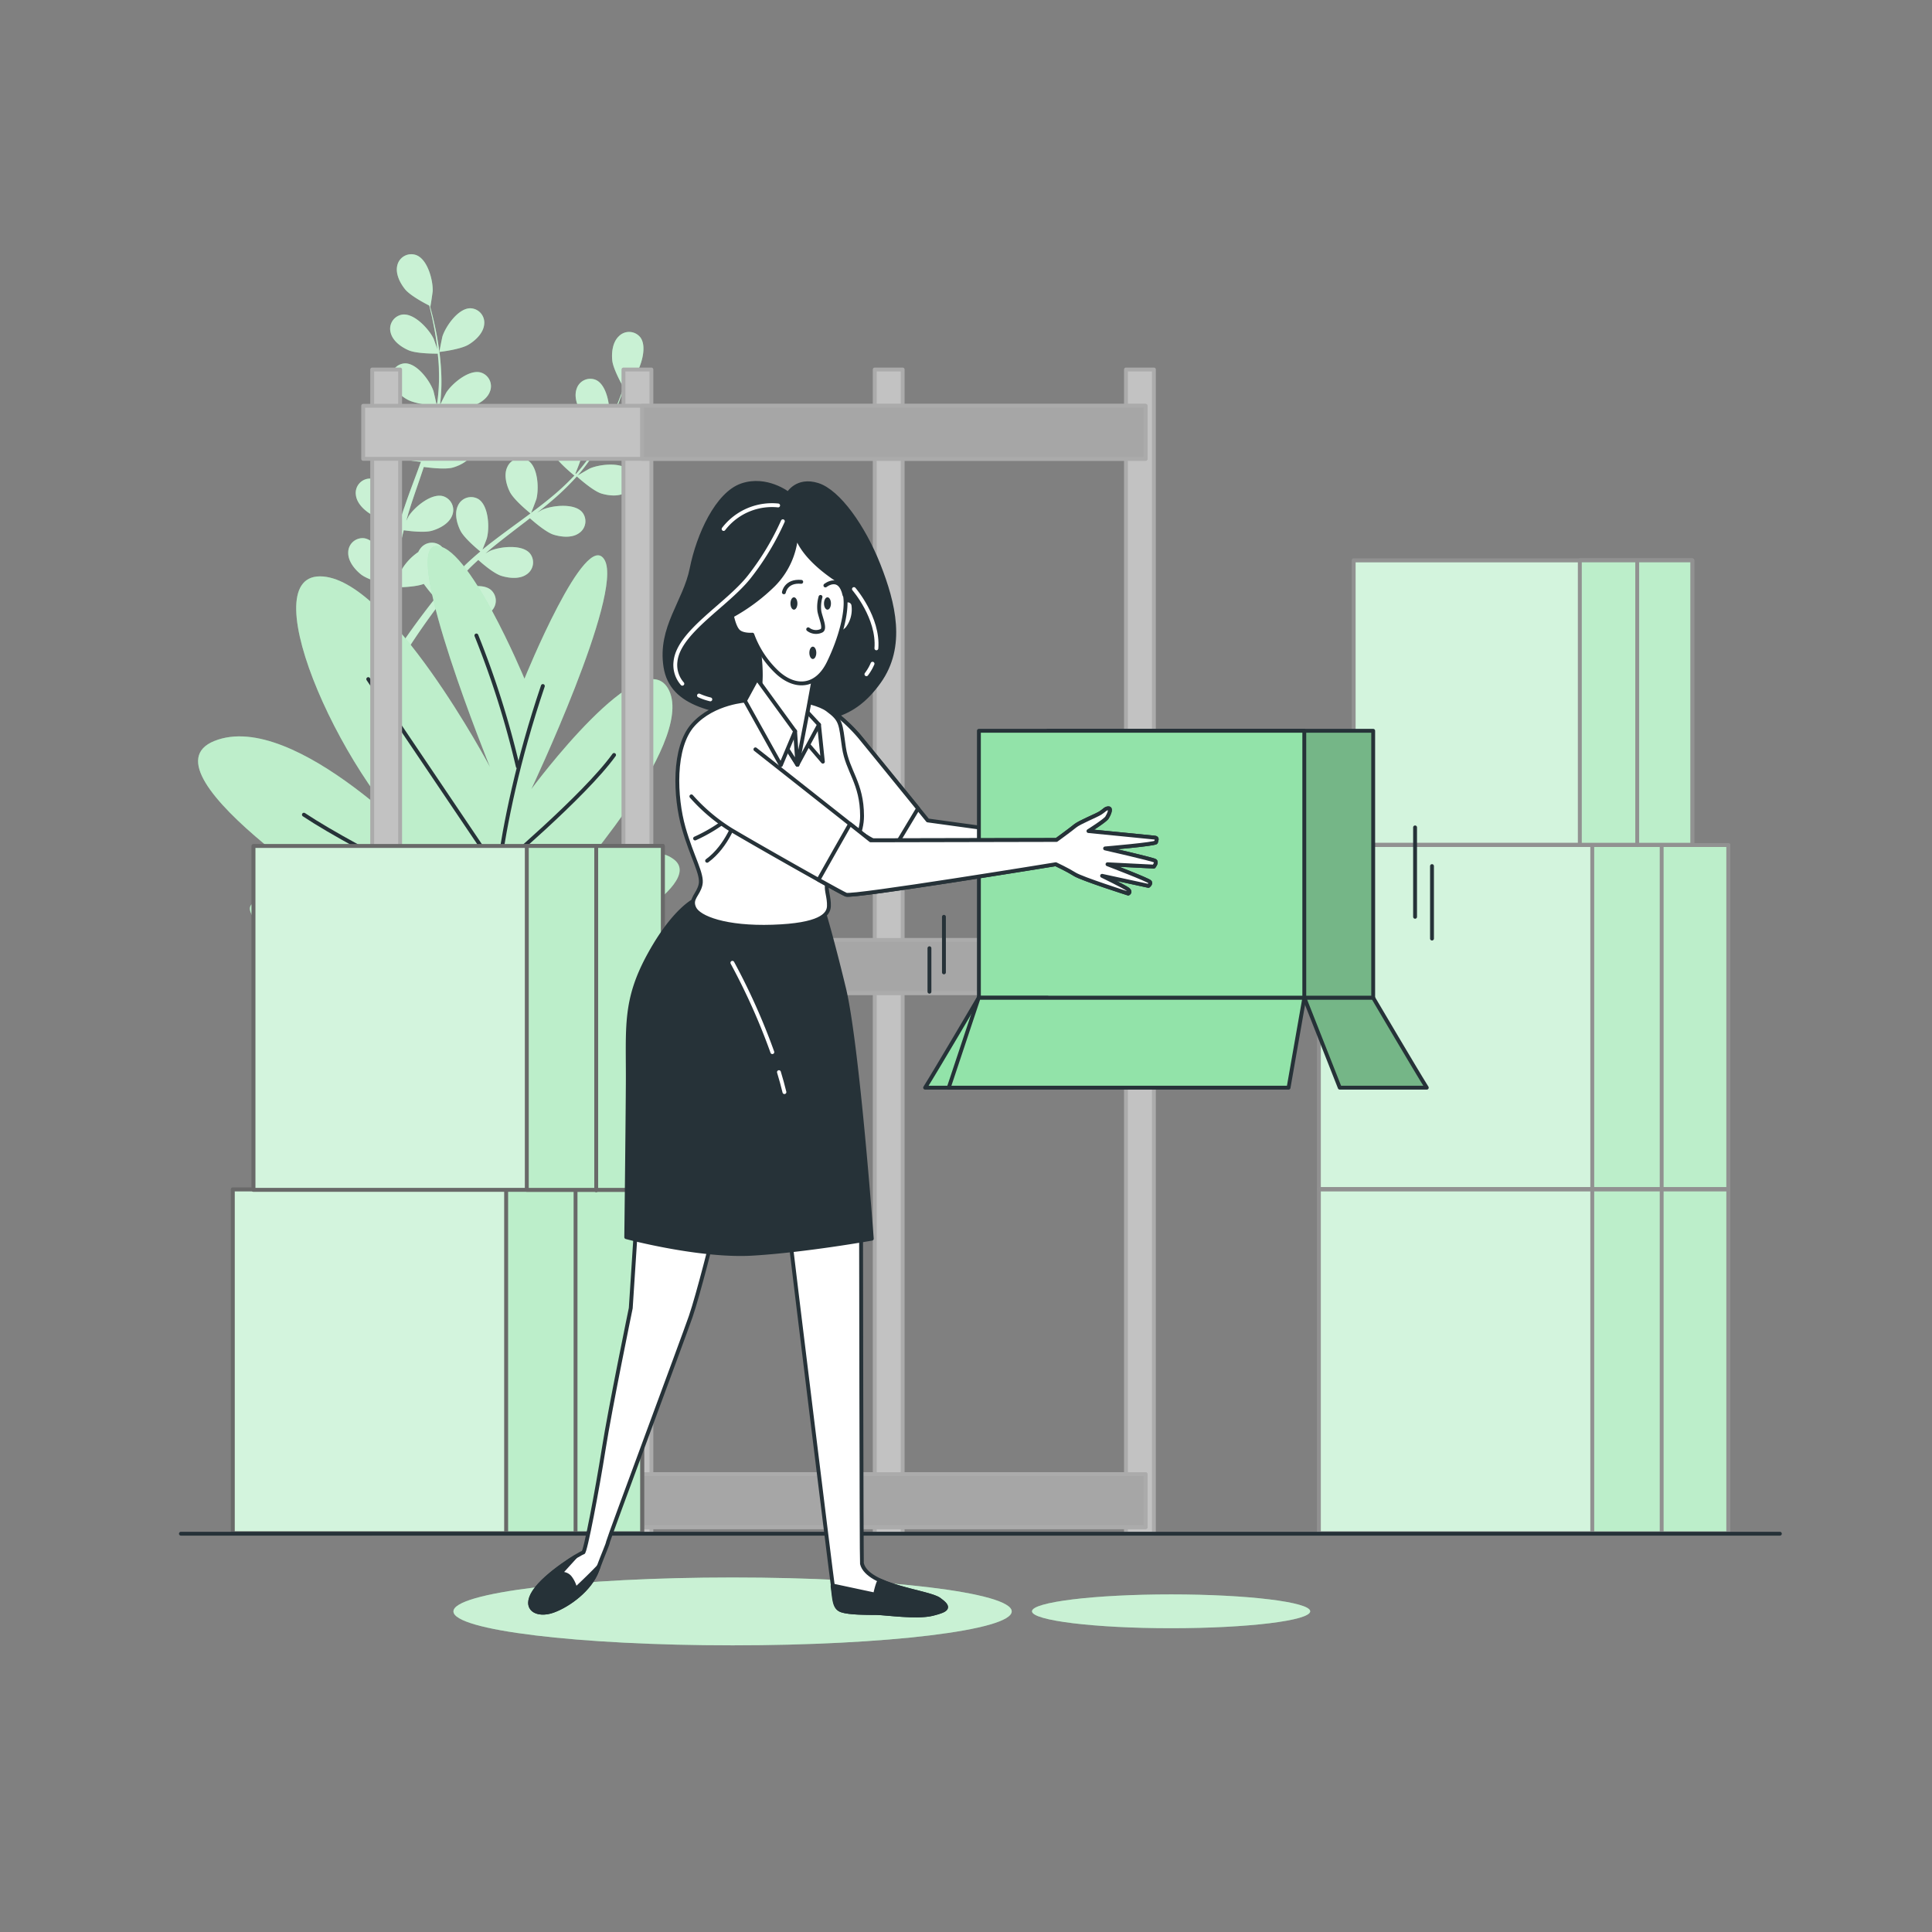 <svg xmlns="http://www.w3.org/2000/svg" xmlns:xlink="http://www.w3.org/1999/xlink" viewBox="0 0 500 500"><rect x="0" y="0" width="500" height="500" fill="#808080" stroke="none"/><defs><clipPath id="freepik--clip-path--inject-204"><rect x="60.23" y="307.8" width="105.96" height="89.01" style="fill:#92E3A9;stroke:#696969;stroke-linecap:round;stroke-linejoin:round"></rect></clipPath><clipPath id="freepik--clip-path-2--inject-204"><rect x="130.98" y="307.8" width="35.21" height="89.01" style="fill:#92E3A9;stroke:#696969;stroke-linecap:round;stroke-linejoin:round"></rect></clipPath><clipPath id="freepik--clip-path-3--inject-204"><rect x="65.58" y="218.93" width="105.96" height="89.01" style="fill:#92E3A9;stroke:#696969;stroke-linecap:round;stroke-linejoin:round"></rect></clipPath><clipPath id="freepik--clip-path-4--inject-204"><rect x="136.33" y="218.93" width="35.21" height="89.01" style="fill:#92E3A9;stroke:#696969;stroke-linecap:round;stroke-linejoin:round"></rect></clipPath><clipPath id="freepik--clip-path-5--inject-204"><rect x="341.32" y="307.8" width="105.96" height="89.01" style="fill:#92E3A9;stroke:#919191;stroke-linecap:round;stroke-linejoin:round"></rect></clipPath><clipPath id="freepik--clip-path-6--inject-204"><rect x="412.07" y="307.8" width="35.21" height="89.01" style="fill:#92E3A9;stroke:#919191;stroke-linecap:round;stroke-linejoin:round"></rect></clipPath><clipPath id="freepik--clip-path-7--inject-204"><rect x="341.32" y="218.7" width="105.96" height="89.01" style="fill:#92E3A9;stroke:#919191;stroke-linecap:round;stroke-linejoin:round"></rect></clipPath><clipPath id="freepik--clip-path-8--inject-204"><rect x="412.07" y="218.7" width="35.21" height="89.01" style="fill:#92E3A9;stroke:#919191;stroke-linecap:round;stroke-linejoin:round"></rect></clipPath><clipPath id="freepik--clip-path-9--inject-204"><rect x="350.32" y="145" width="87.65" height="73.63" style="fill:#92E3A9;stroke:#919191;stroke-linecap:round;stroke-linejoin:round"></rect></clipPath><clipPath id="freepik--clip-path-10--inject-204"><rect x="408.85" y="145" width="29.12" height="73.63" style="fill:#92E3A9;stroke:#919191;stroke-linecap:round;stroke-linejoin:round"></rect></clipPath><clipPath id="freepik--clip-path-11--inject-204"><rect x="251.03" y="367.65" width="151.73" height="17.66" style="fill:#fff;stroke:#263238;stroke-linecap:round;stroke-linejoin:round"></rect></clipPath><clipPath id="freepik--clip-path-12--inject-204"><rect x="271.17" y="189.13" width="84.21" height="69.1" style="fill:#92E3A9;stroke:#263238;stroke-linecap:round;stroke-linejoin:round"></rect></clipPath><clipPath id="freepik--clip-path-13--inject-204"><path d="M369.25,281.49c-2.7-4.28-13.87-23.26-13.87-23.26H337.56l9.17,23.26Z" style="fill:#92E3A9;stroke:#263238;stroke-linecap:round;stroke-linejoin:round"></path></clipPath></defs><g id="freepik--Plants--inject-204"><path d="M113.73,91.08c-.06,0,.7-3.73.77-4,.86-2.67,4.1-7.31,7.23-7.3A3.71,3.71,0,0,1,125.3,84c-.23,2.2-2.21,4.08-4,5.16C119.2,90.47,113.73,91.08,113.73,91.08Z" style="fill:#92E3A9"></path><path d="M107.66,66c3,1.06,4.42,6.52,4.32,9.32,0,.24-.56,4-.61,4l-.06,0c.23.86.48,1.79.73,2.81.44,1.88.92,4,1.29,6.36a65.63,65.63,0,0,1,.84,7.64,48.28,48.28,0,0,1-.29,8.6.36.36,0,0,0,0,.1c.39-.83,1.55-3.13,1.65-3.29,1.54-2.34,5.88-6,8.91-5.13a3.7,3.7,0,0,1,2.32,5c-.8,2.06-3.2,3.35-5.21,3.92-2.27.65-7.33-.11-7.73-.18a65.43,65.43,0,0,1-1.86,8.57q-.7,2.46-1.52,4.91c.35-.71.68-1.34.73-1.42,1.54-2.35,5.89-6,8.91-5.13a3.7,3.7,0,0,1,2.32,5c-.8,2.06-3.2,3.35-5.21,3.92s-6.37,0-7.51-.15l-.63,1.88c-1,3-2.09,6-3,8.94-.33,1-.62,2.08-.91,3.12.32-.63.59-1.16.64-1.24,1.53-2.34,5.88-6,8.9-5.13a3.72,3.72,0,0,1,2.33,5c-.8,2.07-3.21,3.35-5.22,3.93s-5.94.07-7.3-.12c-.27,1.07-.53,2.14-.74,3.19-.13.73-.3,1.41-.39,2.14l-.3,2.15c-.14,1.37-.3,2.78-.4,4.12-.08.93-.14,1.82-.2,2.72.32-1,1-3.07,1-3.23a14.42,14.42,0,0,1,4.8-5.46,3.63,3.63,0,0,1,.41-.72,3.7,3.7,0,0,1,5.45-.85c2.38,2.05,1.78,7.67.69,10.25-.06.15-.95,1.72-1.52,2.71.43-.53.83-1.05,1.28-1.58.87-1.07,1.77-2.11,2.73-3.23l1.47-1.59c.48-.54,1.06-1,1.59-1.59,1.25-1.21,2.58-2.38,3.95-3.53-.93-.76-4.21-3.52-5.15-5.4s-1.61-4.51-.63-6.5a3.72,3.72,0,0,1,5.27-1.67c2.65,1.67,2.92,7.32,2.23,10,0,.17-.76,2.06-1.17,3.09.83-.68,1.65-1.36,2.51-2,2.48-1.91,5.05-3.78,7.6-5.65l2.33-1.72c-.33-.27-4.29-3.47-5.35-5.58-.93-1.87-1.61-4.51-.63-6.49a3.71,3.71,0,0,1,5.27-1.67c2.66,1.66,2.92,7.31,2.23,10-.05.2-1.08,2.92-1.37,3.6,1.7-1.27,3.39-2.55,5-3.89a64.65,64.65,0,0,0,6.2-5.77c-.15-.13-4.3-3.45-5.38-5.6-.94-1.87-1.61-4.52-.63-6.5a3.71,3.71,0,0,1,5.26-1.67c2.66,1.67,2.93,7.32,2.24,10,0,.18-.83,2.25-1.22,3.23l.15.1a48.44,48.44,0,0,0,5.09-6.84c.84-1.33,1.56-2.64,2.24-3.93-.84-.54-4.63-3.05-5.82-4.88s-2.09-4.31-1.34-6.39a3.71,3.71,0,0,1,5.05-2.24c2.83,1.37,3.71,7,3.32,9.73,0,.15-.4,1.66-.69,2.75.29-.59.61-1.19.88-1.76,1-2.13,1.85-4.15,2.55-6,.4-1,.73-1.95,1-2.83-.55-1-2.69-4.84-2.9-7s.13-4.78,1.76-6.28a3.71,3.71,0,0,1,5.51.34c1.88,2.51.09,7.88-1.53,10.16-.14.2-2.69,3-2.72,3l0-.06c-.28.85-.58,1.76-.94,2.74-.66,1.82-1.43,3.86-2.42,6a67.81,67.81,0,0,1-3.53,6.83,48.53,48.53,0,0,1-5,7l-.07.08c.78-.48,3-1.76,3.19-1.84,2.58-1.1,8.2-1.72,10.26.64a3.71,3.71,0,0,1-.82,5.46c-1.81,1.28-4.52,1-6.52.4-2.25-.72-6-4.14-6.34-4.42a65,65,0,0,1-6.28,6.12c-1.29,1.11-2.63,2.19-4,3.26.69-.4,1.31-.75,1.4-.79,2.57-1.1,8.19-1.72,10.25.64a3.7,3.7,0,0,1-.82,5.46c-1.8,1.28-4.52,1-6.51.4s-5.32-3.5-6.18-4.27c-.53.4-1,.81-1.57,1.22-2.51,1.92-5,3.83-7.45,5.79-.85.68-1.66,1.39-2.48,2.1l1.22-.68c2.57-1.1,8.19-1.73,10.25.63a3.72,3.72,0,0,1-.82,5.47c-1.8,1.28-4.52,1-6.51.39s-5-3.22-6-4.13c-.81.75-1.63,1.5-2.38,2.26-.51.53-1,1-1.5,1.57l-1.44,1.62c-.87,1.07-1.78,2.16-2.61,3.22-.58.73-1.12,1.44-1.66,2.16.83-.7,2.51-2,2.66-2.12,2.37-1.48,7.84-3,10.23-.92a3.71,3.71,0,0,1,0,5.52c-1.6,1.54-4.32,1.7-6.38,1.38-2.28-.36-6.4-3-6.91-3.38-.9,1.19-1.76,2.34-2.56,3.45-2.77,3.83-4.93,7.13-6.41,9.45l-.15.24-1.92-.93.3-.46c1.55-2.32,3.81-5.6,6.69-9.4.91-1.21,1.9-2.48,2.93-3.77a40.65,40.65,0,0,1-3-3.69c-2.21.87-6.79.9-7.39.9-.09,1.48-.17,2.93-.23,4.29-.2,4.72-.18,8.66-.13,11.42v.32l-2.11-1c0-2.74.11-6.44.39-10.82.09-1.5.22-3.11.37-4.76-.59-.15-5.36-1.37-7.16-2.81-1.63-1.31-3.35-3.42-3.29-5.64a3.71,3.71,0,0,1,4.08-3.72c3.11.4,5.72,5.42,6.23,8.17,0,.17.16,2,.22,3.1.07-.67.12-1.33.2-2,.13-1.37.31-2.73.5-4.2.11-.71.23-1.42.34-2.14s.3-1.46.45-2.2c.38-1.7.84-3.41,1.35-5.12-1.2-.12-5.45-.62-7.27-1.67s-3.84-2.87-4.11-5.07a3.71,3.71,0,0,1,3.47-4.3c3.13-.07,6.47,4.49,7.39,7.14.06.16.51,2.13.74,3.22.31-1,.61-2.05,1-3.08,1-3,2.13-5.93,3.23-8.9.34-.91.66-1.82,1-2.73-.43,0-5.5-.53-7.54-1.7-1.81-1-3.83-2.87-4.11-5.07a3.72,3.72,0,0,1,3.47-4.3c3.14-.07,6.48,4.49,7.4,7.14.07.2.71,3,.84,3.76.72-2,1.43-4,2-6a64.85,64.85,0,0,0,2-8.24c-.2,0-5.49-.5-7.58-1.7-1.82-1-3.84-2.87-4.11-5.07a3.7,3.7,0,0,1,3.47-4.29c3.13-.08,6.47,4.48,7.39,7.13.06.17.56,2.33.77,3.37h.17a47.81,47.81,0,0,0,.48-8.51c0-1.57-.15-3.06-.3-4.51-1,0-5.54,0-7.54-.87s-4.13-2.43-4.65-4.58a3.71,3.71,0,0,1,3-4.65c3.11-.43,6.93,3.75,8.14,6.27.06.14.58,1.61.93,2.69-.07-.66-.14-1.34-.23-2-.31-2.35-.75-4.48-1.15-6.37-.24-1.07-.47-2-.7-2.93-1-.5-4.92-2.56-6.26-4.22s-2.54-4.07-2-6.21A3.71,3.71,0,0,1,107.66,66Z" style="fill:#92E3A9"></path><path d="M164.34,114.29c-2.45-.1-7.35-2.61-7.35-2.61s2.63-2.73,2.82-2.88c2.19-1.74,7.45-3.83,10.06-2.09a3.7,3.7,0,0,1,.65,5.48C169.12,113.9,166.43,114.38,164.34,114.29Z" style="fill:#92E3A9"></path><g style="opacity:0.5"><path d="M113.73,91.08c-.06,0,.7-3.73.77-4,.86-2.67,4.1-7.31,7.23-7.3A3.71,3.71,0,0,1,125.3,84c-.23,2.2-2.21,4.08-4,5.16C119.2,90.47,113.73,91.08,113.73,91.08Z" style="fill:#fff"></path><path d="M107.66,66c3,1.06,4.42,6.52,4.32,9.32,0,.24-.56,4-.61,4l-.06,0c.23.86.48,1.79.73,2.81.44,1.88.92,4,1.29,6.36a65.63,65.63,0,0,1,.84,7.64,48.28,48.28,0,0,1-.29,8.6.36.36,0,0,0,0,.1c.39-.83,1.55-3.13,1.65-3.29,1.54-2.34,5.88-6,8.91-5.13a3.7,3.7,0,0,1,2.32,5c-.8,2.06-3.2,3.35-5.21,3.92-2.27.65-7.33-.11-7.73-.18a65.43,65.43,0,0,1-1.86,8.57q-.7,2.46-1.52,4.91c.35-.71.68-1.34.73-1.42,1.54-2.35,5.89-6,8.91-5.13a3.7,3.7,0,0,1,2.32,5c-.8,2.06-3.2,3.35-5.21,3.92s-6.37,0-7.51-.15l-.63,1.88c-1,3-2.09,6-3,8.94-.33,1-.62,2.08-.91,3.12.32-.63.59-1.16.64-1.24,1.53-2.34,5.88-6,8.9-5.13a3.72,3.72,0,0,1,2.33,5c-.8,2.07-3.21,3.35-5.22,3.93s-5.94.07-7.3-.12c-.27,1.07-.53,2.14-.74,3.19-.13.73-.3,1.41-.39,2.14l-.3,2.15c-.14,1.37-.3,2.78-.4,4.12-.08.93-.14,1.82-.2,2.72.32-1,1-3.07,1-3.23a14.42,14.42,0,0,1,4.8-5.46,3.63,3.63,0,0,1,.41-.72,3.7,3.7,0,0,1,5.45-.85c2.38,2.05,1.78,7.67.69,10.25-.06.15-.95,1.72-1.52,2.71.43-.53.83-1.05,1.28-1.58.87-1.07,1.77-2.11,2.73-3.23l1.47-1.59c.48-.54,1.06-1,1.59-1.59,1.25-1.21,2.58-2.38,3.95-3.53-.93-.76-4.21-3.52-5.15-5.4s-1.61-4.51-.63-6.5a3.72,3.72,0,0,1,5.27-1.67c2.65,1.67,2.92,7.32,2.23,10,0,.17-.76,2.06-1.17,3.09.83-.68,1.65-1.36,2.51-2,2.48-1.91,5.05-3.78,7.6-5.65l2.33-1.72c-.33-.27-4.29-3.47-5.35-5.58-.93-1.87-1.61-4.51-.63-6.49a3.71,3.71,0,0,1,5.27-1.67c2.66,1.66,2.92,7.31,2.23,10-.05.2-1.08,2.92-1.37,3.6,1.7-1.27,3.39-2.55,5-3.89a64.65,64.65,0,0,0,6.2-5.77c-.15-.13-4.3-3.45-5.38-5.6-.94-1.87-1.61-4.52-.63-6.5a3.71,3.71,0,0,1,5.26-1.67c2.66,1.67,2.93,7.32,2.24,10,0,.18-.83,2.25-1.22,3.23l.15.1a48.44,48.44,0,0,0,5.09-6.84c.84-1.33,1.56-2.64,2.24-3.93-.84-.54-4.63-3.05-5.82-4.88s-2.09-4.31-1.34-6.39a3.71,3.71,0,0,1,5.05-2.24c2.83,1.37,3.71,7,3.32,9.73,0,.15-.4,1.66-.69,2.75.29-.59.61-1.19.88-1.76,1-2.13,1.85-4.15,2.55-6,.4-1,.73-1.95,1-2.83-.55-1-2.69-4.84-2.9-7s.13-4.78,1.76-6.28a3.71,3.71,0,0,1,5.51.34c1.88,2.51.09,7.88-1.53,10.16-.14.2-2.69,3-2.72,3l0-.06c-.28.85-.58,1.76-.94,2.74-.66,1.82-1.43,3.86-2.42,6a67.81,67.81,0,0,1-3.53,6.83,48.53,48.53,0,0,1-5,7l-.07.08c.78-.48,3-1.76,3.19-1.84,2.58-1.1,8.2-1.72,10.26.64a3.71,3.71,0,0,1-.82,5.46c-1.81,1.28-4.52,1-6.52.4-2.25-.72-6-4.14-6.34-4.42a65,65,0,0,1-6.28,6.12c-1.29,1.11-2.63,2.19-4,3.26.69-.4,1.31-.75,1.4-.79,2.57-1.1,8.19-1.72,10.25.64a3.7,3.7,0,0,1-.82,5.46c-1.8,1.28-4.52,1-6.51.4s-5.32-3.5-6.18-4.27c-.53.4-1,.81-1.57,1.22-2.51,1.92-5,3.83-7.45,5.79-.85.68-1.66,1.39-2.48,2.1l1.22-.68c2.57-1.1,8.19-1.73,10.25.63a3.72,3.72,0,0,1-.82,5.47c-1.8,1.28-4.52,1-6.51.39s-5-3.22-6-4.13c-.81.75-1.63,1.5-2.38,2.26-.51.53-1,1-1.5,1.57l-1.44,1.62c-.87,1.07-1.78,2.16-2.61,3.22-.58.73-1.12,1.44-1.66,2.16.83-.7,2.51-2,2.66-2.12,2.37-1.48,7.84-3,10.23-.92a3.71,3.71,0,0,1,0,5.52c-1.6,1.54-4.32,1.7-6.38,1.38-2.28-.36-6.4-3-6.91-3.38-.9,1.19-1.76,2.34-2.56,3.45-2.77,3.83-4.93,7.13-6.41,9.45l-.15.24-1.92-.93.3-.46c1.55-2.32,3.81-5.6,6.69-9.4.91-1.21,1.9-2.48,2.93-3.77a40.65,40.65,0,0,1-3-3.69c-2.21.87-6.79.9-7.39.9-.09,1.48-.17,2.93-.23,4.29-.2,4.72-.18,8.66-.13,11.42v.32l-2.11-1c0-2.74.11-6.44.39-10.82.09-1.5.22-3.11.37-4.76-.59-.15-5.36-1.37-7.16-2.81-1.63-1.31-3.35-3.42-3.29-5.64a3.71,3.71,0,0,1,4.08-3.72c3.11.4,5.72,5.42,6.23,8.17,0,.17.16,2,.22,3.1.07-.67.12-1.33.2-2,.13-1.37.31-2.73.5-4.2.11-.71.23-1.42.34-2.14s.3-1.46.45-2.2c.38-1.7.84-3.41,1.35-5.12-1.2-.12-5.45-.62-7.27-1.67s-3.84-2.87-4.11-5.07a3.71,3.71,0,0,1,3.47-4.3c3.13-.07,6.47,4.49,7.39,7.14.06.16.51,2.13.74,3.22.31-1,.61-2.05,1-3.08,1-3,2.13-5.93,3.23-8.9.34-.91.66-1.82,1-2.73-.43,0-5.5-.53-7.54-1.7-1.81-1-3.83-2.87-4.11-5.07a3.72,3.72,0,0,1,3.47-4.3c3.14-.07,6.48,4.49,7.4,7.14.07.2.71,3,.84,3.76.72-2,1.43-4,2-6a64.85,64.85,0,0,0,2-8.24c-.2,0-5.49-.5-7.58-1.7-1.82-1-3.84-2.87-4.11-5.07a3.7,3.7,0,0,1,3.47-4.29c3.13-.08,6.47,4.48,7.39,7.13.06.17.56,2.33.77,3.37h.17a47.81,47.81,0,0,0,.48-8.51c0-1.57-.15-3.06-.3-4.51-1,0-5.54,0-7.54-.87s-4.13-2.43-4.65-4.58a3.71,3.71,0,0,1,3-4.65c3.11-.43,6.93,3.75,8.14,6.27.06.14.58,1.61.93,2.69-.07-.66-.14-1.34-.23-2-.31-2.35-.75-4.48-1.15-6.37-.24-1.07-.47-2-.7-2.93-1-.5-4.92-2.56-6.26-4.22s-2.54-4.07-2-6.21A3.71,3.71,0,0,1,107.66,66Z" style="fill:#fff"></path><path d="M164.34,114.29c-2.45-.1-7.35-2.61-7.35-2.61s2.63-2.73,2.82-2.88c2.19-1.74,7.45-3.83,10.06-2.09a3.7,3.7,0,0,1,.65,5.48C169.12,113.9,166.43,114.38,164.34,114.29Z" style="fill:#fff"></path></g><path d="M135.73,175.65s-14.87-35.84-23.19-34.28,14.27,57.14,14.27,57.14-26.16-49.35-44-49.35S89.35,203.7,112,221.88c0,0-35.68-38.44-56.49-30.13S97.08,239,97.08,239,60.81,227.59,65,236.43s15.46,10.38,15.46,10.38L90,248.89h52l8-3.11s33.3-16.63,24.38-23.38-28.54,7.79-28.54,7.79,33.89-37.4,27.35-51.42-35.68,25.45-35.68,25.45,23.79-50.39,19-59.22S135.73,175.65,135.73,175.65Z" style="fill:#92E3A9"></path><path d="M135.73,175.65s-14.87-35.84-23.19-34.28,14.27,57.14,14.27,57.14-26.16-49.35-44-49.35S89.35,203.7,112,221.88c0,0-35.68-38.44-56.49-30.13S97.08,239,97.08,239,60.81,227.59,65,236.43s15.46,10.38,15.46,10.38L96,248.89h42l12-3.11s33.3-16.63,24.38-23.38-28.54,7.79-28.54,7.79,33.89-37.4,27.35-51.42-35.68,25.45-35.68,25.45,23.79-50.39,19-59.22S135.73,175.65,135.73,175.65Z" style="fill:#fff;opacity:0.4"></path><path d="M140.49,177.54c-13.08,38.65-13.08,66-13.08,66s15.46.6,31.51-11.3" style="fill:none;stroke:#263238;stroke-linecap:round;stroke-linejoin:round"></path><path d="M134,198.35a232.21,232.21,0,0,0-10.71-33.89" style="fill:none;stroke:#263238;stroke-linecap:round;stroke-linejoin:round"></path><path d="M95.3,175.75l33.29,49.36s22.6-19,30.33-29.73" style="fill:none;stroke:#263238;stroke-linecap:round;stroke-linejoin:round"></path><path d="M128,237s-35.08-16.65-49.35-26.16" style="fill:none;stroke:#263238;stroke-linecap:round;stroke-linejoin:round"></path></g><g id="freepik--Shelf--inject-204"><rect x="226.38" y="95.63" width="7.23" height="301.29" style="fill:#c2c2c2;stroke:#ababab;stroke-linecap:round;stroke-linejoin:round"></rect><rect x="96.32" y="95.63" width="7.23" height="301.29" style="fill:#c2c2c2;stroke:#ababab;stroke-linecap:round;stroke-linejoin:round"></rect><rect x="161.35" y="95.63" width="7.23" height="301.29" style="fill:#c2c2c2;stroke:#ababab;stroke-linecap:round;stroke-linejoin:round"></rect><rect x="291.4" y="95.63" width="7.23" height="301.29" style="fill:#c2c2c2;stroke:#ababab;stroke-linecap:round;stroke-linejoin:round"></rect><rect x="93.99" y="105.02" width="202.47" height="13.73" style="fill:#c2c2c2;stroke:#ababab;stroke-linecap:round;stroke-linejoin:round"></rect><rect x="166.16" y="105.02" width="130.3" height="13.73" style="fill:#a6a6a6;stroke:#ababab;stroke-linecap:round;stroke-linejoin:round"></rect><rect x="93.99" y="243.27" width="202.47" height="13.73" style="fill:#c2c2c2;stroke:#ababab;stroke-linecap:round;stroke-linejoin:round"></rect><rect x="166.16" y="243.27" width="130.3" height="13.73" style="fill:#a6a6a6;stroke:#ababab;stroke-linecap:round;stroke-linejoin:round"></rect><rect x="93.99" y="381.51" width="202.47" height="13.73" style="fill:#c2c2c2;stroke:#ababab;stroke-linecap:round;stroke-linejoin:round"></rect><rect x="166.16" y="381.51" width="130.3" height="13.73" style="fill:#a6a6a6;stroke:#ababab;stroke-linecap:round;stroke-linejoin:round"></rect></g><g id="freepik--Boxes--inject-204"><rect x="60.23" y="307.8" width="105.96" height="89.01" style="fill:#92E3A9"></rect><g style="clip-path:url(#freepik--clip-path--inject-204)"><rect x="60.23" y="307.8" width="105.96" height="89.01" style="fill:#fff;stroke:#696969;stroke-linecap:round;stroke-linejoin:round;opacity:0.6"></rect></g><rect x="60.23" y="307.8" width="105.96" height="89.01" style="fill:none;stroke:#696969;stroke-linecap:round;stroke-linejoin:round"></rect><rect x="130.98" y="307.8" width="35.21" height="89.01" style="fill:#92E3A9"></rect><g style="clip-path:url(#freepik--clip-path-2--inject-204)"><rect x="130.98" y="307.8" width="35.21" height="89.01" style="fill:#fff;stroke:#696969;stroke-linecap:round;stroke-linejoin:round;opacity:0.39"></rect></g><rect x="130.98" y="307.8" width="35.21" height="89.01" style="fill:none;stroke:#696969;stroke-linecap:round;stroke-linejoin:round"></rect><line x1="148.95" y1="308.04" x2="148.95" y2="396.92" style="fill:none;stroke:#696969;stroke-linecap:round;stroke-linejoin:round"></line><rect x="65.58" y="218.93" width="105.96" height="89.01" style="fill:#92E3A9"></rect><g style="clip-path:url(#freepik--clip-path-3--inject-204)"><rect x="65.58" y="218.93" width="105.96" height="89.01" style="fill:#fff;stroke:#696969;stroke-linecap:round;stroke-linejoin:round;opacity:0.6"></rect></g><rect x="65.58" y="218.93" width="105.96" height="89.01" style="fill:none;stroke:#696969;stroke-linecap:round;stroke-linejoin:round"></rect><rect x="136.33" y="218.93" width="35.21" height="89.01" style="fill:#92E3A9"></rect><g style="clip-path:url(#freepik--clip-path-4--inject-204)"><rect x="136.33" y="218.93" width="35.21" height="89.01" style="fill:#fff;stroke:#696969;stroke-linecap:round;stroke-linejoin:round;opacity:0.39"></rect></g><rect x="136.33" y="218.93" width="35.21" height="89.01" style="fill:none;stroke:#696969;stroke-linecap:round;stroke-linejoin:round"></rect><line x1="154.3" y1="219.17" x2="154.3" y2="308.05" style="fill:none;stroke:#696969;stroke-linecap:round;stroke-linejoin:round"></line><rect x="341.32" y="307.8" width="105.96" height="89.01" style="fill:#92E3A9"></rect><g style="clip-path:url(#freepik--clip-path-5--inject-204)"><rect x="341.32" y="307.8" width="105.96" height="89.01" style="fill:#fff;stroke:#919191;stroke-linecap:round;stroke-linejoin:round;opacity:0.6"></rect></g><rect x="341.32" y="307.8" width="105.96" height="89.01" style="fill:none;stroke:#919191;stroke-linecap:round;stroke-linejoin:round"></rect><rect x="412.07" y="307.8" width="35.21" height="89.01" style="fill:#92E3A9"></rect><g style="clip-path:url(#freepik--clip-path-6--inject-204)"><rect x="412.07" y="307.8" width="35.21" height="89.01" style="fill:#fff;stroke:#919191;stroke-linecap:round;stroke-linejoin:round;opacity:0.39"></rect></g><rect x="412.07" y="307.8" width="35.21" height="89.01" style="fill:none;stroke:#919191;stroke-linecap:round;stroke-linejoin:round"></rect><line x1="430.04" y1="308.04" x2="430.04" y2="396.92" style="fill:none;stroke:#919191;stroke-linecap:round;stroke-linejoin:round"></line><rect x="341.32" y="218.7" width="105.96" height="89.01" style="fill:#92E3A9"></rect><g style="clip-path:url(#freepik--clip-path-7--inject-204)"><rect x="341.32" y="218.7" width="105.96" height="89.01" style="fill:#fff;stroke:#919191;stroke-linecap:round;stroke-linejoin:round;opacity:0.6"></rect></g><rect x="341.32" y="218.7" width="105.96" height="89.01" style="fill:none;stroke:#919191;stroke-linecap:round;stroke-linejoin:round"></rect><rect x="412.07" y="218.7" width="35.21" height="89.01" style="fill:#92E3A9"></rect><g style="clip-path:url(#freepik--clip-path-8--inject-204)"><rect x="412.07" y="218.7" width="35.21" height="89.01" style="fill:#fff;stroke:#919191;stroke-linecap:round;stroke-linejoin:round;opacity:0.39"></rect></g><rect x="412.07" y="218.7" width="35.21" height="89.01" style="fill:none;stroke:#919191;stroke-linecap:round;stroke-linejoin:round"></rect><line x1="430.04" y1="218.94" x2="430.04" y2="307.82" style="fill:none;stroke:#919191;stroke-linecap:round;stroke-linejoin:round"></line><rect x="350.32" y="145" width="87.65" height="73.63" style="fill:#92E3A9"></rect><g style="clip-path:url(#freepik--clip-path-9--inject-204)"><rect x="350.32" y="145" width="87.65" height="73.63" style="fill:#fff;stroke:#919191;stroke-linecap:round;stroke-linejoin:round;opacity:0.6"></rect></g><rect x="350.32" y="145" width="87.65" height="73.63" style="fill:none;stroke:#919191;stroke-linecap:round;stroke-linejoin:round"></rect><rect x="408.85" y="145" width="29.12" height="73.63" style="fill:#92E3A9"></rect><g style="clip-path:url(#freepik--clip-path-10--inject-204)"><rect x="408.85" y="145" width="29.12" height="73.63" style="fill:#fff;stroke:#919191;stroke-linecap:round;stroke-linejoin:round;opacity:0.39"></rect></g><rect x="408.85" y="145" width="29.12" height="73.63" style="fill:none;stroke:#919191;stroke-linecap:round;stroke-linejoin:round"></rect><line x1="423.71" y1="145.2" x2="423.71" y2="218.72" style="fill:none;stroke:#919191;stroke-linecap:round;stroke-linejoin:round"></line></g><g id="freepik--Floor--inject-204"><line x1="46.82" y1="396.92" x2="460.63" y2="396.92" style="fill:none;stroke:#263238;stroke-linecap:round;stroke-linejoin:round"></line></g><g id="freepik--Character--inject-204"><ellipse cx="189.59" cy="417.03" rx="72.24" ry="8.78" style="fill:#92E3A9"></ellipse><ellipse cx="189.59" cy="417.03" rx="72.24" ry="8.78" style="fill:#fff;opacity:0.5"></ellipse><path d="M339.08,417c0,2.42-16.13,4.38-36,4.38s-36-2-36-4.38,16.12-4.37,36-4.37S339.08,414.62,339.08,417Z" style="fill:#92E3A9"></path><path d="M339.08,417c0,2.42-16.13,4.38-36,4.38s-36-2-36-4.38,16.12-4.37,36-4.37S339.08,414.62,339.08,417Z" style="fill:#fff;opacity:0.5"></path><path d="M204,127.79s-5.59-4.39-12-2.2-11.27,12.87-13,21.55-8.38,15.26-6.78,25.44,13.17,11.77,27.14,13.27,21.55-.2,28.13-9.38,3.79-20.35-.1-30.23-10.37-19.05-15.76-20.75S204,127.79,204,127.79Z" style="fill:#263238;stroke:#263238;stroke-linecap:round;stroke-linejoin:round"></path><path d="M180.9,180a16.55,16.55,0,0,0,2.93,1" style="fill:none;stroke:#fff;stroke-linecap:round;stroke-linejoin:round"></path><path d="M202.6,134.9A68.93,68.93,0,0,1,194,149.18c-5.72,7.35-18.37,14.29-19.18,22a7.35,7.35,0,0,0,1.77,5.77" style="fill:none;stroke:#fff;stroke-linecap:round;stroke-linejoin:round"></path><path d="M225.81,171.77a12.86,12.86,0,0,1-1.58,2.72" style="fill:none;stroke:#fff;stroke-linecap:round;stroke-linejoin:round"></path><path d="M221,152.45s6.43,7.42,5.81,15.34" style="fill:none;stroke:#fff;stroke-linecap:round;stroke-linejoin:round"></path><path d="M201.38,130.81a15.77,15.77,0,0,0-13.47,5.31c-.23.26-.44.52-.64.78" style="fill:none;stroke:#fff;stroke-linecap:round;stroke-linejoin:round"></path><path d="M164.49,319.3l-1.25,19.24s-5.32,25.81-7,36.45-4.76,26.82-5.32,26.82-9.74,5.55-12.68,10.08.79,6.45,4.87,5,9.62-5.55,11.43-10.42,2.71-6.68,2.83-7.47,19.47-52.74,21.39-58.29,6-21.85,6-21.85l9.51-32.26s10.18,33.17,10.3,34.64,10.52,86.25,11,89.42.34,5.43,2.26,6.11,6.45.68,8.83.68,10.64,1.25,14.71.23,4.53-1.7,1.7-3.74-18.55-3.34-20-9.28c-.12-.45-.23-87.72-.23-87.72s-1.36-28.86-3.62-37h-52.3Z" style="fill:#fff;stroke:#263238;stroke-linecap:round;stroke-linejoin:round"></path><path d="M143.1,416.87c4.07-1.48,9.62-5.55,11.43-10.42l.38-1c-2.31,2.46-6,5.88-6,5.88a7.3,7.3,0,0,0-1.47-3.17,2.65,2.65,0,0,0-2.61-.79l4-4.4c-3,1.86-8.4,5.66-10.52,8.93C135.28,416.41,139,418.34,143.1,416.87Z" style="fill:#263238;stroke:#263238;stroke-linecap:round;stroke-linejoin:round"></path><path d="M243,413.92c-1.94-1.39-9.91-2.44-15.23-4.87a1.8,1.8,0,0,0-.5.69,20,20,0,0,0-.79,2.94l-11-2.35,0,.31c.45,3.17.34,5.43,2.26,6.11s6.45.68,8.83.68,10.64,1.25,14.71.23S245.87,416,243,413.92Z" style="fill:#263238;stroke:#263238;stroke-linecap:round;stroke-linejoin:round"></path><path d="M179.73,233s-5.19,2.39-11.47,13.67c-6.87,12.31-5.69,19.15-5.79,34s-.4,39.5-.4,39.5,19,5.09,32.63,4.29,30.92-3.89,30.92-3.89-3.69-50.28-7.18-64.74-5.59-21-5.59-21a82.83,82.83,0,0,1-20.35.3C180.93,234,179.73,233,179.73,233Z" style="fill:#263238;stroke:#263238;stroke-linecap:round;stroke-linejoin:round"></path><path d="M201.59,277.47c.52,1.71,1,3.44,1.42,5.17" style="fill:none;stroke:#fff;stroke-linecap:round;stroke-linejoin:round"></path><path d="M189.54,249.17a166.59,166.59,0,0,1,10.34,23.12" style="fill:none;stroke:#fff;stroke-linecap:round;stroke-linejoin:round"></path><path d="M307.12,223.44c-.6-.4-10.43-1.94-10.43-1.94l-1.92-.79s11.9.95,12,.45.5-1.1-.3-1.2-16.11-3.21-16.11-3.21,3.89-3.68,4.39-4.48,1.19-2.4.39-2.4-1,.5-2.09,1.2-5.39,2.4-6.59,3.39-4.78,3.59-4.78,3.59l-41.58-5.72s-14.6-18-17.77-21.84a41.47,41.47,0,0,0-7.47-6.8c-3.06-1.35-3,.91-3,.91L218.25,213s16.53,9.85,17.55,9.85,45.68,1.48,45.68,1.48,3,1.4,4.88,2.59,13.87,5,13.87,5,.8-.4-.1-1.1-6.68-3.49-6.68-3.49l12,2.6s.7-.5.4-1-11-4.59-11-4.59l12,.6S307.71,223.84,307.12,223.44Z" style="fill:#fff;stroke:#263238;stroke-linecap:round;stroke-linejoin:round"></path><path d="M237.59,209.24c-4.31-5.31-12.92-15.91-15.26-18.75a41.47,41.47,0,0,0-7.47-6.8c-3.06-1.35-3,.91-3,.91L218.25,213s7.46,4.44,12.66,7.36Z" style="fill:#fff;stroke:#263238;stroke-linecap:round;stroke-linejoin:round"></path><path d="M193.4,181.26s-8.68.4-14,6.29-4.69,18.85-2.49,26.63,5,12.07,4.39,14.77-2.79,3.59-1.6,6.08,8.08,5.19,20.25,4.79,14.47-3,14.57-5.28-.8-4.19-.5-5.59,9.08-9.18,9.08-17.76-3.79-11.57-4.69-17.76-.6-7.08-4.29-9.78S198.29,179.56,193.4,181.26Z" style="fill:#fff;stroke:#263238;stroke-linecap:round;stroke-linejoin:round"></path><path d="M189.46,211a41.42,41.42,0,0,1-9.57,6" style="fill:none;stroke:#263238;stroke-linecap:round;stroke-linejoin:round"></path><path d="M190.42,212s-2.15,6.94-7.42,10.77" style="fill:none;stroke:#263238;stroke-linecap:round;stroke-linejoin:round"></path><polygon points="211.96 187.54 212.96 197.12 208.76 192.23 211.96 187.54" style="fill:#fff;stroke:#263238;stroke-linecap:round;stroke-linejoin:round"></polygon><polygon points="206.37 197.92 211.96 187.54 206.87 182.06 206.37 197.92" style="fill:#fff;stroke:#263238;stroke-linecap:round;stroke-linejoin:round"></polygon><path d="M195.6,164.3a42.56,42.56,0,0,1,1.29,10.58,39,39,0,0,1-.7,6.88l10.18,16.16,2.89-15,1.9-10.38S199.59,171.88,195.6,164.3Z" style="fill:#fff;stroke:#263238;stroke-linecap:round;stroke-linejoin:round"></path><polygon points="205.77 189.24 206.37 197.92 203.38 193.23 205.77 189.24" style="fill:#fff;stroke:#263238;stroke-linecap:round;stroke-linejoin:round"></polygon><polygon points="192.8 181.36 202.08 198.02 205.77 189.24 195.9 175.67 192.8 181.36" style="fill:#fff;stroke:#263238;stroke-linecap:round;stroke-linejoin:round"></polygon><rect x="271.17" y="189.13" width="84.21" height="69.1" style="fill:#92E3A9"></rect><g style="clip-path:url(#freepik--clip-path-12--inject-204)"><rect x="271.17" y="189.13" width="84.21" height="69.1" style="opacity:0.2"></rect></g><rect x="271.17" y="189.13" width="84.21" height="69.1" style="fill:none;stroke:#263238;stroke-linecap:round;stroke-linejoin:round"></rect><rect x="253.34" y="189.13" width="84.21" height="69.1" style="fill:#92E3A9;stroke:#263238;stroke-linecap:round;stroke-linejoin:round"></rect><path d="M369.25,281.49c-2.7-4.28-13.87-23.26-13.87-23.26H337.56l9.17,23.26Z" style="fill:#92E3A9"></path><g style="clip-path:url(#freepik--clip-path-13--inject-204)"><path d="M369.25,281.49c-2.7-4.28-13.87-23.26-13.87-23.26H337.56l9.17,23.26Z" style="opacity:0.2"></path></g><path d="M369.25,281.49c-2.7-4.28-13.87-23.26-13.87-23.26H337.56l9.17,23.26Z" style="fill:none;stroke:#263238;stroke-linecap:round;stroke-linejoin:round"></path><path d="M239.42,281.49c2.7-4.28,13.86-23.26,13.86-23.26h17.83l-9.17,23.26Z" style="fill:#92E3A9;stroke:#263238;stroke-linecap:round;stroke-linejoin:round"></path><polygon points="253.28 258.23 245.53 281.49 333.48 281.49 337.56 258.23 253.28 258.23" style="fill:#92E3A9;stroke:#263238;stroke-linecap:round;stroke-linejoin:round"></polygon><line x1="366.22" y1="214.13" x2="366.22" y2="237.27" style="fill:none;stroke:#263238;stroke-linecap:round;stroke-linejoin:round"></line><line x1="370.6" y1="224.14" x2="370.6" y2="242.9" style="fill:none;stroke:#263238;stroke-linecap:round;stroke-linejoin:round"></line><line x1="244.29" y1="237.27" x2="244.29" y2="251.65" style="fill:none;stroke:#263238;stroke-linecap:round;stroke-linejoin:round"></line><line x1="240.54" y1="245.4" x2="240.54" y2="256.65" style="fill:none;stroke:#263238;stroke-linecap:round;stroke-linejoin:round"></line><path d="M178.93,206.1a46.15,46.15,0,0,0,10.28,8.68c6,3.59,28,16.06,29.73,16.76s54.27-7.88,54.27-7.88,3,1.4,4.89,2.59,13.87,5,13.87,5,.8-.4-.1-1.09-6.68-3.5-6.68-3.5l12,2.6s.7-.5.4-1-11-4.59-11-4.59l12,.6s.9-1.1.3-1.5S286,219.57,286,219.57s13.07-1.1,13.17-1.6.5-1.09-.3-1.19-17.16-1.7-17.16-1.7,4.29-2.69,4.79-3.49,1.2-2.4.4-2.4-1,.5-2.09,1.2-5.39,2.4-6.59,3.39-4.79,3.6-4.79,3.6l-48.08.1L195.5,193.93" style="fill:#fff;stroke:#263238;stroke-linecap:round;stroke-linejoin:round"></path><path d="M298.85,216.78c-.79-.1-17.16-1.7-17.16-1.7s4.29-2.69,4.79-3.49,1.2-2.4.4-2.4-1,.5-2.09,1.2-5.39,2.4-6.59,3.39-4.79,3.6-4.79,3.6l-48.08.1L220,213.25c-2,3.51-5.74,10.09-8.17,14.43,3.74,2.08,6.57,3.63,7.14,3.86,1.7.7,54.27-7.88,54.27-7.88s3,1.4,4.89,2.59,13.87,5,13.87,5,.8-.4-.1-1.09-6.68-3.5-6.68-3.5l12,2.6s.7-.5.4-1-11-4.59-11-4.59l12,.6s.9-1.1.3-1.5S286,219.57,286,219.57s13.07-1.1,13.17-1.6S299.65,216.88,298.85,216.78Z" style="fill:#fff;stroke:#263238;stroke-linecap:round;stroke-linejoin:round"></path><path d="M218.34,155.92a1.43,1.43,0,0,1,2.5.6,8.08,8.08,0,0,1-1.6,6.18c-1.1,1.1-2.1,1.4-2.1,0A63.83,63.83,0,0,1,218.34,155.92Z" style="fill:#fff;stroke:#263238;stroke-linecap:round;stroke-linejoin:round"></path><path d="M206.06,138.44a20.41,20.41,0,0,1-5.87,12.91,48.85,48.85,0,0,1-10.76,8s.58,3.13,1.76,4.11,3.52.79,3.52.79a25.37,25.37,0,0,0,6.46,9.78c4.69,4.3,10.17,3.91,13.3-2.54s4.7-12.92,4.31-16.64l-.39-3.72S208.21,145.48,206.06,138.44Z" style="fill:#fff;stroke:#263238;stroke-linecap:round;stroke-linejoin:round"></path><ellipse cx="205.47" cy="156.18" rx="0.9" ry="1.6" style="fill:#263238"></ellipse><ellipse cx="210.36" cy="168.95" rx="0.9" ry="1.6" style="fill:#263238"></ellipse><ellipse cx="214.15" cy="156.18" rx="0.9" ry="1.6" style="fill:#263238"></ellipse><path d="M212.35,154.48a9.4,9.4,0,0,0-.3,3.69c.3,1.7,1.7,4.59.5,5.09a3.29,3.29,0,0,1-3.39-.4" style="fill:none;stroke:#263238;stroke-linecap:round;stroke-linejoin:round"></path><path d="M202.87,153.29s.48-3.06,4.49-2.71" style="fill:none;stroke:#263238;stroke-linecap:round;stroke-linejoin:round"></path><path d="M213.61,151.52s3.74-3,4.95,2.49" style="fill:none;stroke:#263238;stroke-linecap:round;stroke-linejoin:round"></path></g></svg>
